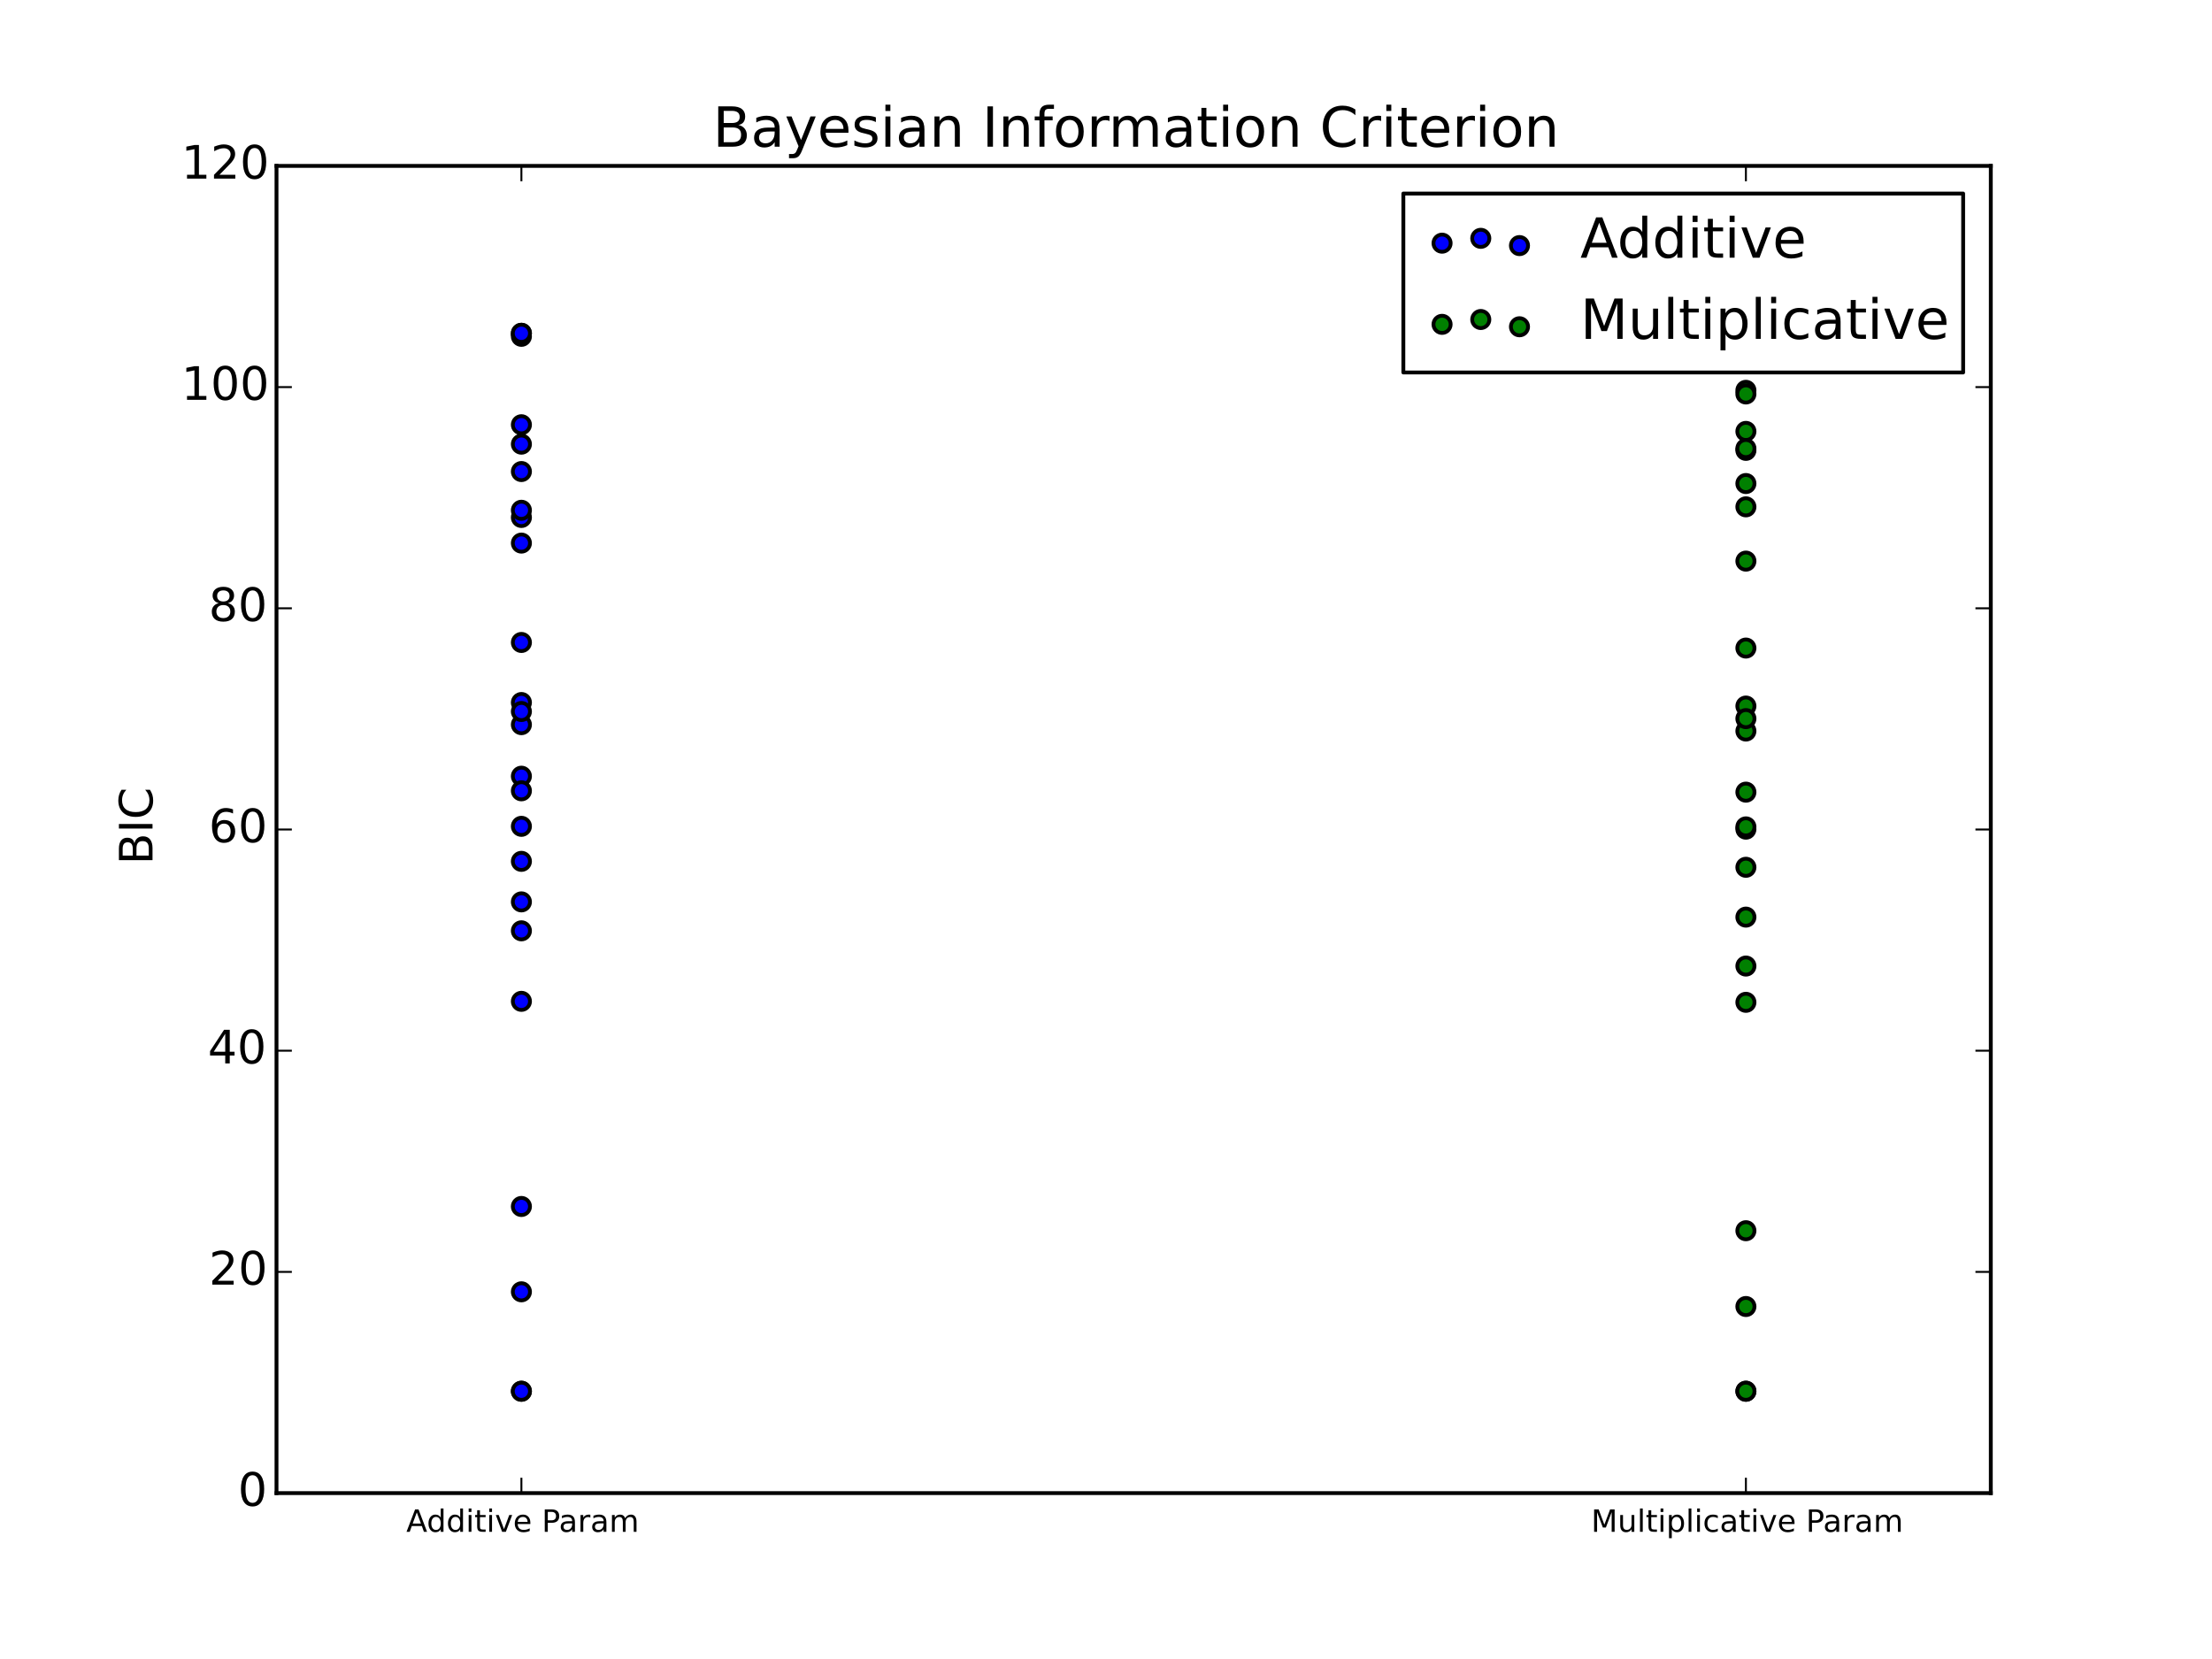 <?xml version="1.0" encoding="utf-8" standalone="no"?>
<!DOCTYPE svg PUBLIC "-//W3C//DTD SVG 1.1//EN"
  "http://www.w3.org/Graphics/SVG/1.1/DTD/svg11.dtd">
<!-- Created with matplotlib (http://matplotlib.org/) -->
<svg height="432pt" version="1.1" viewBox="0 0 576 432" width="576pt" xmlns="http://www.w3.org/2000/svg" xmlns:xlink="http://www.w3.org/1999/xlink">
 <defs>
  <style type="text/css">
*{stroke-linecap:butt;stroke-linejoin:round;}
  </style>
 </defs>
 <g id="figure_1">
  <g id="patch_1">
   <path d="
M0 432
L576 432
L576 0
L0 0
z
" style="fill:#ffffff;"/>
  </g>
  <g id="axes_1">
   <g id="patch_2">
    <path d="
M72 388.8
L518.4 388.8
L518.4 43.2
L72 43.2
z
" style="fill:#ffffff;"/>
   </g>
   <g id="PathCollection_1">
    <defs>
     <path d="
M0 2.236
C0.593 2.236 1.162 2 1.581 1.581
C2 1.162 2.236 0.593 2.236 0
C2.236 -0.593 2 -1.162 1.581 -1.581
C1.162 -2 0.593 -2.236 0 -2.236
C-0.593 -2.236 -1.162 -2 -1.581 -1.581
C-2 -1.162 -2.236 -0.593 -2.236 0
C-2.236 0.593 -2 1.162 -1.581 1.581
C-1.162 2 -0.593 2.236 0 2.236
z
" id="m892ea4c8d5" style="stroke:#000000;"/>
    </defs>
    <g clip-path="url(#p7ff5b81e1d)">
     <use style="fill:#0000ff;stroke:#000000;" x="135.771" xlink:href="#m892ea4c8d5" y="115.655"/>
     <use style="fill:#0000ff;stroke:#000000;" x="135.771" xlink:href="#m892ea4c8d5" y="224.293"/>
     <use style="fill:#0000ff;stroke:#000000;" x="135.771" xlink:href="#m892ea4c8d5" y="234.848"/>
     <use style="fill:#0000ff;stroke:#000000;" x="135.771" xlink:href="#m892ea4c8d5" y="86.79"/>
     <use style="fill:#0000ff;stroke:#000000;" x="135.771" xlink:href="#m892ea4c8d5" y="202.123"/>
     <use style="fill:#0000ff;stroke:#000000;" x="135.771" xlink:href="#m892ea4c8d5" y="362.274"/>
     <use style="fill:#0000ff;stroke:#000000;" x="135.771" xlink:href="#m892ea4c8d5" y="182.935"/>
     <use style="fill:#0000ff;stroke:#000000;" x="135.771" xlink:href="#m892ea4c8d5" y="110.603"/>
     <use style="fill:#0000ff;stroke:#000000;" x="135.771" xlink:href="#m892ea4c8d5" y="134.746"/>
     <use style="fill:#0000ff;stroke:#000000;" x="135.771" xlink:href="#m892ea4c8d5" y="122.789"/>
     <use style="fill:#0000ff;stroke:#000000;" x="135.771" xlink:href="#m892ea4c8d5" y="87.576"/>
     <use style="fill:#0000ff;stroke:#000000;" x="135.771" xlink:href="#m892ea4c8d5" y="141.419"/>
     <use style="fill:#0000ff;stroke:#000000;" x="135.771" xlink:href="#m892ea4c8d5" y="86.79"/>
     <use style="fill:#0000ff;stroke:#000000;" x="135.771" xlink:href="#m892ea4c8d5" y="188.697"/>
     <use style="fill:#0000ff;stroke:#000000;" x="135.771" xlink:href="#m892ea4c8d5" y="215.173"/>
     <use style="fill:#0000ff;stroke:#000000;" x="135.771" xlink:href="#m892ea4c8d5" y="205.922"/>
     <use style="fill:#0000ff;stroke:#000000;" x="135.771" xlink:href="#m892ea4c8d5" y="132.872"/>
     <use style="fill:#0000ff;stroke:#000000;" x="135.771" xlink:href="#m892ea4c8d5" y="185.273"/>
     <use style="fill:#0000ff;stroke:#000000;" x="135.771" xlink:href="#m892ea4c8d5" y="336.383"/>
     <use style="fill:#0000ff;stroke:#000000;" x="135.771" xlink:href="#m892ea4c8d5" y="362.274"/>
     <use style="fill:#0000ff;stroke:#000000;" x="135.771" xlink:href="#m892ea4c8d5" y="242.383"/>
     <use style="fill:#0000ff;stroke:#000000;" x="135.771" xlink:href="#m892ea4c8d5" y="260.745"/>
     <use style="fill:#0000ff;stroke:#000000;" x="135.771" xlink:href="#m892ea4c8d5" y="314.162"/>
     <use style="fill:#0000ff;stroke:#000000;" x="135.771" xlink:href="#m892ea4c8d5" y="167.296"/>
    </g>
   </g>
   <g id="PathCollection_2">
    <defs>
     <path d="
M0 2.236
C0.593 2.236 1.162 2 1.581 1.581
C2 1.162 2.236 0.593 2.236 0
C2.236 -0.593 2 -1.162 1.581 -1.581
C1.162 -2 0.593 -2.236 0 -2.236
C-0.593 -2.236 -1.162 -2 -1.581 -1.581
C-2 -1.162 -2.236 -0.593 -2.236 0
C-2.236 0.593 -2 1.162 -1.581 1.581
C-1.162 2 -0.593 2.236 0 2.236
z
" id="mca55ae7786" style="stroke:#000000;"/>
    </defs>
    <g clip-path="url(#p7ff5b81e1d)">
     <use style="fill:#008000;stroke:#000000;" x="454.629" xlink:href="#mca55ae7786" y="117.275"/>
     <use style="fill:#008000;stroke:#000000;" x="454.629" xlink:href="#mca55ae7786" y="225.838"/>
     <use style="fill:#008000;stroke:#000000;" x="454.629" xlink:href="#mca55ae7786" y="238.814"/>
     <use style="fill:#008000;stroke:#000000;" x="454.629" xlink:href="#mca55ae7786" y="86.79"/>
     <use style="fill:#008000;stroke:#000000;" x="454.629" xlink:href="#mca55ae7786" y="215.909"/>
     <use style="fill:#008000;stroke:#000000;" x="454.629" xlink:href="#mca55ae7786" y="362.274"/>
     <use style="fill:#008000;stroke:#000000;" x="454.629" xlink:href="#mca55ae7786" y="183.856"/>
     <use style="fill:#008000;stroke:#000000;" x="454.629" xlink:href="#mca55ae7786" y="112.335"/>
     <use style="fill:#008000;stroke:#000000;" x="454.629" xlink:href="#mca55ae7786" y="206.275"/>
     <use style="fill:#008000;stroke:#000000;" x="454.629" xlink:href="#mca55ae7786" y="125.912"/>
     <use style="fill:#008000;stroke:#000000;" x="454.629" xlink:href="#mca55ae7786" y="116.798"/>
     <use style="fill:#008000;stroke:#000000;" x="454.629" xlink:href="#mca55ae7786" y="131.979"/>
     <use style="fill:#008000;stroke:#000000;" x="454.629" xlink:href="#mca55ae7786" y="101.642"/>
     <use style="fill:#008000;stroke:#000000;" x="454.629" xlink:href="#mca55ae7786" y="190.359"/>
     <use style="fill:#008000;stroke:#000000;" x="454.629" xlink:href="#mca55ae7786" y="215.319"/>
     <use style="fill:#008000;stroke:#000000;" x="454.629" xlink:href="#mca55ae7786" y="146.113"/>
     <use style="fill:#008000;stroke:#000000;" x="454.629" xlink:href="#mca55ae7786" y="102.59"/>
     <use style="fill:#008000;stroke:#000000;" x="454.629" xlink:href="#mca55ae7786" y="187.126"/>
     <use style="fill:#008000;stroke:#000000;" x="454.629" xlink:href="#mca55ae7786" y="340.212"/>
     <use style="fill:#008000;stroke:#000000;" x="454.629" xlink:href="#mca55ae7786" y="362.274"/>
     <use style="fill:#008000;stroke:#000000;" x="454.629" xlink:href="#mca55ae7786" y="251.557"/>
     <use style="fill:#008000;stroke:#000000;" x="454.629" xlink:href="#mca55ae7786" y="261.001"/>
     <use style="fill:#008000;stroke:#000000;" x="454.629" xlink:href="#mca55ae7786" y="320.477"/>
     <use style="fill:#008000;stroke:#000000;" x="454.629" xlink:href="#mca55ae7786" y="168.754"/>
    </g>
   </g>
   <g id="patch_3">
    <path d="
M72 43.2
L518.4 43.2" style="fill:none;stroke:#000000;stroke-linecap:square;stroke-linejoin:miter;"/>
   </g>
   <g id="patch_4">
    <path d="
M518.4 388.8
L518.4 43.2" style="fill:none;stroke:#000000;stroke-linecap:square;stroke-linejoin:miter;"/>
   </g>
   <g id="patch_5">
    <path d="
M72 388.8
L518.4 388.8" style="fill:none;stroke:#000000;stroke-linecap:square;stroke-linejoin:miter;"/>
   </g>
   <g id="patch_6">
    <path d="
M72 388.8
L72 43.2" style="fill:none;stroke:#000000;stroke-linecap:square;stroke-linejoin:miter;"/>
   </g>
   <g id="matplotlib.axis_1">
    <g id="xtick_1">
     <g id="line2d_1">
      <defs>
       <path d="
M0 0
L0 -4" id="m93b0483c22" style="stroke:#000000;stroke-width:0.5;"/>
      </defs>
      <g>
       <use style="stroke:#000000;stroke-width:0.5;" x="135.771" xlink:href="#m93b0483c22" y="388.8"/>
      </g>
     </g>
     <g id="line2d_2">
      <defs>
       <path d="
M0 0
L0 4" id="m741efc42ff" style="stroke:#000000;stroke-width:0.5;"/>
      </defs>
      <g>
       <use style="stroke:#000000;stroke-width:0.5;" x="135.771" xlink:href="#m741efc42ff" y="43.2"/>
      </g>
     </g>
     <g id="text_1">
      <!-- Additive Param -->
      <defs>
       <path id="BitstreamVeraSans-Roman-20"/>
       <path d="
M41.109 46.297
Q39.594 47.172 37.812 47.578
Q36.031 48 33.891 48
Q26.266 48 22.188 43.047
Q18.109 38.094 18.109 28.812
L18.109 0
L9.078 0
L9.078 54.688
L18.109 54.688
L18.109 46.188
Q20.953 51.172 25.484 53.578
Q30.031 56 36.531 56
Q37.453 56 38.578 55.875
Q39.703 55.766 41.062 55.516
z
" id="BitstreamVeraSans-Roman-72"/>
       <path d="
M19.672 64.797
L19.672 37.406
L32.078 37.406
Q38.969 37.406 42.719 40.969
Q46.484 44.531 46.484 51.125
Q46.484 57.672 42.719 61.234
Q38.969 64.797 32.078 64.797
z

M9.812 72.906
L32.078 72.906
Q44.344 72.906 50.609 67.359
Q56.891 61.812 56.891 51.125
Q56.891 40.328 50.609 34.812
Q44.344 29.297 32.078 29.297
L19.672 29.297
L19.672 0
L9.812 0
z
" id="BitstreamVeraSans-Roman-50"/>
       <path d="
M56.203 29.594
L56.203 25.203
L14.891 25.203
Q15.484 15.922 20.484 11.062
Q25.484 6.203 34.422 6.203
Q39.594 6.203 44.453 7.469
Q49.312 8.734 54.109 11.281
L54.109 2.781
Q49.266 0.734 44.188 -0.344
Q39.109 -1.422 33.891 -1.422
Q20.797 -1.422 13.156 6.188
Q5.516 13.812 5.516 26.812
Q5.516 40.234 12.766 48.109
Q20.016 56 32.328 56
Q43.359 56 49.781 48.891
Q56.203 41.797 56.203 29.594
M47.219 32.234
Q47.125 39.594 43.094 43.984
Q39.062 48.391 32.422 48.391
Q24.906 48.391 20.391 44.141
Q15.875 39.891 15.188 32.172
z
" id="BitstreamVeraSans-Roman-65"/>
       <path d="
M9.422 54.688
L18.406 54.688
L18.406 0
L9.422 0
z

M9.422 75.984
L18.406 75.984
L18.406 64.594
L9.422 64.594
z
" id="BitstreamVeraSans-Roman-69"/>
       <path d="
M34.188 63.188
L20.797 26.906
L47.609 26.906
z

M28.609 72.906
L39.797 72.906
L67.578 0
L57.328 0
L50.688 18.703
L17.828 18.703
L11.188 0
L0.781 0
z
" id="BitstreamVeraSans-Roman-41"/>
       <path d="
M52 44.188
Q55.375 50.25 60.062 53.125
Q64.75 56 71.094 56
Q79.641 56 84.281 50.016
Q88.922 44.047 88.922 33.016
L88.922 0
L79.891 0
L79.891 32.719
Q79.891 40.578 77.094 44.375
Q74.312 48.188 68.609 48.188
Q61.625 48.188 57.562 43.547
Q53.516 38.922 53.516 30.906
L53.516 0
L44.484 0
L44.484 32.719
Q44.484 40.625 41.703 44.406
Q38.922 48.188 33.109 48.188
Q26.219 48.188 22.156 43.531
Q18.109 38.875 18.109 30.906
L18.109 0
L9.078 0
L9.078 54.688
L18.109 54.688
L18.109 46.188
Q21.188 51.219 25.484 53.609
Q29.781 56 35.688 56
Q41.656 56 45.828 52.969
Q50 49.953 52 44.188" id="BitstreamVeraSans-Roman-6d"/>
       <path d="
M2.984 54.688
L12.5 54.688
L29.594 8.797
L46.688 54.688
L56.203 54.688
L35.688 0
L23.484 0
z
" id="BitstreamVeraSans-Roman-76"/>
       <path d="
M45.406 46.391
L45.406 75.984
L54.391 75.984
L54.391 0
L45.406 0
L45.406 8.203
Q42.578 3.328 38.25 0.953
Q33.938 -1.422 27.875 -1.422
Q17.969 -1.422 11.734 6.484
Q5.516 14.406 5.516 27.297
Q5.516 40.188 11.734 48.094
Q17.969 56 27.875 56
Q33.938 56 38.25 53.625
Q42.578 51.266 45.406 46.391
M14.797 27.297
Q14.797 17.391 18.875 11.75
Q22.953 6.109 30.078 6.109
Q37.203 6.109 41.297 11.75
Q45.406 17.391 45.406 27.297
Q45.406 37.203 41.297 42.844
Q37.203 48.484 30.078 48.484
Q22.953 48.484 18.875 42.844
Q14.797 37.203 14.797 27.297" id="BitstreamVeraSans-Roman-64"/>
       <path d="
M18.312 70.219
L18.312 54.688
L36.812 54.688
L36.812 47.703
L18.312 47.703
L18.312 18.016
Q18.312 11.328 20.141 9.422
Q21.969 7.516 27.594 7.516
L36.812 7.516
L36.812 0
L27.594 0
Q17.188 0 13.234 3.875
Q9.281 7.766 9.281 18.016
L9.281 47.703
L2.688 47.703
L2.688 54.688
L9.281 54.688
L9.281 70.219
z
" id="BitstreamVeraSans-Roman-74"/>
       <path d="
M34.281 27.484
Q23.391 27.484 19.188 25
Q14.984 22.516 14.984 16.5
Q14.984 11.719 18.141 8.906
Q21.297 6.109 26.703 6.109
Q34.188 6.109 38.703 11.406
Q43.219 16.703 43.219 25.484
L43.219 27.484
z

M52.203 31.203
L52.203 0
L43.219 0
L43.219 8.297
Q40.141 3.328 35.547 0.953
Q30.953 -1.422 24.312 -1.422
Q15.922 -1.422 10.953 3.297
Q6 8.016 6 15.922
Q6 25.141 12.172 29.828
Q18.359 34.516 30.609 34.516
L43.219 34.516
L43.219 35.406
Q43.219 41.609 39.141 45
Q35.062 48.391 27.688 48.391
Q23 48.391 18.547 47.266
Q14.109 46.141 10.016 43.891
L10.016 52.203
Q14.938 54.109 19.578 55.047
Q24.219 56 28.609 56
Q40.484 56 46.344 49.844
Q52.203 43.703 52.203 31.203" id="BitstreamVeraSans-Roman-61"/>
      </defs>
      <g transform="translate(105.8 398.879)scale(0.08 -0.08)">
       <use xlink:href="#BitstreamVeraSans-Roman-41"/>
       <use x="66.658" xlink:href="#BitstreamVeraSans-Roman-64"/>
       <use x="130.135" xlink:href="#BitstreamVeraSans-Roman-64"/>
       <use x="193.611" xlink:href="#BitstreamVeraSans-Roman-69"/>
       <use x="221.395" xlink:href="#BitstreamVeraSans-Roman-74"/>
       <use x="260.604" xlink:href="#BitstreamVeraSans-Roman-69"/>
       <use x="288.387" xlink:href="#BitstreamVeraSans-Roman-76"/>
       <use x="347.566" xlink:href="#BitstreamVeraSans-Roman-65"/>
       <use x="409.09" xlink:href="#BitstreamVeraSans-Roman-20"/>
       <use x="440.877" xlink:href="#BitstreamVeraSans-Roman-50"/>
       <use x="496.68" xlink:href="#BitstreamVeraSans-Roman-61"/>
       <use x="557.959" xlink:href="#BitstreamVeraSans-Roman-72"/>
       <use x="599.072" xlink:href="#BitstreamVeraSans-Roman-61"/>
       <use x="660.352" xlink:href="#BitstreamVeraSans-Roman-6d"/>
      </g>
     </g>
    </g>
    <g id="xtick_2">
     <g id="line2d_3">
      <g>
       <use style="stroke:#000000;stroke-width:0.5;" x="454.629" xlink:href="#m93b0483c22" y="388.8"/>
      </g>
     </g>
     <g id="line2d_4">
      <g>
       <use style="stroke:#000000;stroke-width:0.5;" x="454.629" xlink:href="#m741efc42ff" y="43.2"/>
      </g>
     </g>
     <g id="text_2">
      <!-- Multiplicative Param -->
      <defs>
       <path d="
M48.781 52.594
L48.781 44.188
Q44.969 46.297 41.141 47.344
Q37.312 48.391 33.406 48.391
Q24.656 48.391 19.812 42.844
Q14.984 37.312 14.984 27.297
Q14.984 17.281 19.812 11.734
Q24.656 6.203 33.406 6.203
Q37.312 6.203 41.141 7.25
Q44.969 8.297 48.781 10.406
L48.781 2.094
Q45.016 0.344 40.984 -0.531
Q36.969 -1.422 32.422 -1.422
Q20.062 -1.422 12.781 6.344
Q5.516 14.109 5.516 27.297
Q5.516 40.672 12.859 48.328
Q20.219 56 33.016 56
Q37.156 56 41.109 55.141
Q45.062 54.297 48.781 52.594" id="BitstreamVeraSans-Roman-63"/>
       <path d="
M8.5 21.578
L8.5 54.688
L17.484 54.688
L17.484 21.922
Q17.484 14.156 20.5 10.266
Q23.531 6.391 29.594 6.391
Q36.859 6.391 41.078 11.031
Q45.312 15.672 45.312 23.688
L45.312 54.688
L54.297 54.688
L54.297 0
L45.312 0
L45.312 8.406
Q42.047 3.422 37.719 1
Q33.406 -1.422 27.688 -1.422
Q18.266 -1.422 13.375 4.438
Q8.5 10.297 8.5 21.578" id="BitstreamVeraSans-Roman-75"/>
       <path d="
M9.812 72.906
L24.516 72.906
L43.109 23.297
L61.812 72.906
L76.516 72.906
L76.516 0
L66.891 0
L66.891 64.016
L48.094 14.016
L38.188 14.016
L19.391 64.016
L19.391 0
L9.812 0
z
" id="BitstreamVeraSans-Roman-4d"/>
       <path d="
M18.109 8.203
L18.109 -20.797
L9.078 -20.797
L9.078 54.688
L18.109 54.688
L18.109 46.391
Q20.953 51.266 25.266 53.625
Q29.594 56 35.594 56
Q45.562 56 51.781 48.094
Q58.016 40.188 58.016 27.297
Q58.016 14.406 51.781 6.484
Q45.562 -1.422 35.594 -1.422
Q29.594 -1.422 25.266 0.953
Q20.953 3.328 18.109 8.203
M48.688 27.297
Q48.688 37.203 44.609 42.844
Q40.531 48.484 33.406 48.484
Q26.266 48.484 22.188 42.844
Q18.109 37.203 18.109 27.297
Q18.109 17.391 22.188 11.75
Q26.266 6.109 33.406 6.109
Q40.531 6.109 44.609 11.75
Q48.688 17.391 48.688 27.297" id="BitstreamVeraSans-Roman-70"/>
       <path d="
M9.422 75.984
L18.406 75.984
L18.406 0
L9.422 0
z
" id="BitstreamVeraSans-Roman-6c"/>
      </defs>
      <g transform="translate(414.324 398.879)scale(0.08 -0.08)">
       <use xlink:href="#BitstreamVeraSans-Roman-4d"/>
       <use x="86.279" xlink:href="#BitstreamVeraSans-Roman-75"/>
       <use x="149.658" xlink:href="#BitstreamVeraSans-Roman-6c"/>
       <use x="177.441" xlink:href="#BitstreamVeraSans-Roman-74"/>
       <use x="216.65" xlink:href="#BitstreamVeraSans-Roman-69"/>
       <use x="244.434" xlink:href="#BitstreamVeraSans-Roman-70"/>
       <use x="307.91" xlink:href="#BitstreamVeraSans-Roman-6c"/>
       <use x="335.693" xlink:href="#BitstreamVeraSans-Roman-69"/>
       <use x="363.477" xlink:href="#BitstreamVeraSans-Roman-63"/>
       <use x="418.457" xlink:href="#BitstreamVeraSans-Roman-61"/>
       <use x="479.736" xlink:href="#BitstreamVeraSans-Roman-74"/>
       <use x="518.945" xlink:href="#BitstreamVeraSans-Roman-69"/>
       <use x="546.729" xlink:href="#BitstreamVeraSans-Roman-76"/>
       <use x="605.908" xlink:href="#BitstreamVeraSans-Roman-65"/>
       <use x="667.432" xlink:href="#BitstreamVeraSans-Roman-20"/>
       <use x="699.219" xlink:href="#BitstreamVeraSans-Roman-50"/>
       <use x="755.021" xlink:href="#BitstreamVeraSans-Roman-61"/>
       <use x="816.301" xlink:href="#BitstreamVeraSans-Roman-72"/>
       <use x="857.414" xlink:href="#BitstreamVeraSans-Roman-61"/>
       <use x="918.693" xlink:href="#BitstreamVeraSans-Roman-6d"/>
      </g>
     </g>
    </g>
   </g>
   <g id="matplotlib.axis_2">
    <g id="ytick_1">
     <g id="line2d_5">
      <defs>
       <path d="
M0 0
L4 0" id="m728421d6d4" style="stroke:#000000;stroke-width:0.5;"/>
      </defs>
      <g>
       <use style="stroke:#000000;stroke-width:0.5;" x="72.0" xlink:href="#m728421d6d4" y="388.8"/>
      </g>
     </g>
     <g id="line2d_6">
      <defs>
       <path d="
M0 0
L-4 0" id="mcb0005524f" style="stroke:#000000;stroke-width:0.5;"/>
      </defs>
      <g>
       <use style="stroke:#000000;stroke-width:0.5;" x="518.4" xlink:href="#mcb0005524f" y="388.8"/>
      </g>
     </g>
     <g id="text_3">
      <!-- 0 -->
      <defs>
       <path d="
M31.781 66.406
Q24.172 66.406 20.328 58.906
Q16.5 51.422 16.5 36.375
Q16.5 21.391 20.328 13.891
Q24.172 6.391 31.781 6.391
Q39.453 6.391 43.281 13.891
Q47.125 21.391 47.125 36.375
Q47.125 51.422 43.281 58.906
Q39.453 66.406 31.781 66.406
M31.781 74.219
Q44.047 74.219 50.516 64.516
Q56.984 54.828 56.984 36.375
Q56.984 17.969 50.516 8.266
Q44.047 -1.422 31.781 -1.422
Q19.531 -1.422 13.062 8.266
Q6.594 17.969 6.594 36.375
Q6.594 54.828 13.062 64.516
Q19.531 74.219 31.781 74.219" id="BitstreamVeraSans-Roman-30"/>
      </defs>
      <g transform="translate(61.953 392.111)scale(0.12 -0.12)">
       <use xlink:href="#BitstreamVeraSans-Roman-30"/>
      </g>
     </g>
    </g>
    <g id="ytick_2">
     <g id="line2d_7">
      <g>
       <use style="stroke:#000000;stroke-width:0.5;" x="72.0" xlink:href="#m728421d6d4" y="331.2"/>
      </g>
     </g>
     <g id="line2d_8">
      <g>
       <use style="stroke:#000000;stroke-width:0.5;" x="518.4" xlink:href="#mcb0005524f" y="331.2"/>
      </g>
     </g>
     <g id="text_4">
      <!-- 20 -->
      <defs>
       <path d="
M19.188 8.297
L53.609 8.297
L53.609 0
L7.328 0
L7.328 8.297
Q12.938 14.109 22.625 23.891
Q32.328 33.688 34.812 36.531
Q39.547 41.844 41.422 45.531
Q43.312 49.219 43.312 52.781
Q43.312 58.594 39.234 62.25
Q35.156 65.922 28.609 65.922
Q23.969 65.922 18.812 64.312
Q13.672 62.703 7.812 59.422
L7.812 69.391
Q13.766 71.781 18.938 73
Q24.125 74.219 28.422 74.219
Q39.75 74.219 46.484 68.547
Q53.219 62.891 53.219 53.422
Q53.219 48.922 51.531 44.891
Q49.859 40.875 45.406 35.406
Q44.188 33.984 37.641 27.219
Q31.109 20.453 19.188 8.297" id="BitstreamVeraSans-Roman-32"/>
      </defs>
      <g transform="translate(54.406 334.511)scale(0.12 -0.12)">
       <use xlink:href="#BitstreamVeraSans-Roman-32"/>
       <use x="63.623" xlink:href="#BitstreamVeraSans-Roman-30"/>
      </g>
     </g>
    </g>
    <g id="ytick_3">
     <g id="line2d_9">
      <g>
       <use style="stroke:#000000;stroke-width:0.5;" x="72.0" xlink:href="#m728421d6d4" y="273.6"/>
      </g>
     </g>
     <g id="line2d_10">
      <g>
       <use style="stroke:#000000;stroke-width:0.5;" x="518.4" xlink:href="#mcb0005524f" y="273.6"/>
      </g>
     </g>
     <g id="text_5">
      <!-- 40 -->
      <defs>
       <path d="
M37.797 64.312
L12.891 25.391
L37.797 25.391
z

M35.203 72.906
L47.609 72.906
L47.609 25.391
L58.016 25.391
L58.016 17.188
L47.609 17.188
L47.609 0
L37.797 0
L37.797 17.188
L4.891 17.188
L4.891 26.703
z
" id="BitstreamVeraSans-Roman-34"/>
      </defs>
      <g transform="translate(54.114 276.911)scale(0.12 -0.12)">
       <use xlink:href="#BitstreamVeraSans-Roman-34"/>
       <use x="63.623" xlink:href="#BitstreamVeraSans-Roman-30"/>
      </g>
     </g>
    </g>
    <g id="ytick_4">
     <g id="line2d_11">
      <g>
       <use style="stroke:#000000;stroke-width:0.5;" x="72.0" xlink:href="#m728421d6d4" y="216.0"/>
      </g>
     </g>
     <g id="line2d_12">
      <g>
       <use style="stroke:#000000;stroke-width:0.5;" x="518.4" xlink:href="#mcb0005524f" y="216.0"/>
      </g>
     </g>
     <g id="text_6">
      <!-- 60 -->
      <defs>
       <path d="
M33.016 40.375
Q26.375 40.375 22.484 35.828
Q18.609 31.297 18.609 23.391
Q18.609 15.531 22.484 10.953
Q26.375 6.391 33.016 6.391
Q39.656 6.391 43.531 10.953
Q47.406 15.531 47.406 23.391
Q47.406 31.297 43.531 35.828
Q39.656 40.375 33.016 40.375
M52.594 71.297
L52.594 62.312
Q48.875 64.062 45.094 64.984
Q41.312 65.922 37.594 65.922
Q27.828 65.922 22.672 59.328
Q17.531 52.734 16.797 39.406
Q19.672 43.656 24.016 45.922
Q28.375 48.188 33.594 48.188
Q44.578 48.188 50.953 41.516
Q57.328 34.859 57.328 23.391
Q57.328 12.156 50.688 5.359
Q44.047 -1.422 33.016 -1.422
Q20.359 -1.422 13.672 8.266
Q6.984 17.969 6.984 36.375
Q6.984 53.656 15.188 63.938
Q23.391 74.219 37.203 74.219
Q40.922 74.219 44.703 73.484
Q48.484 72.75 52.594 71.297" id="BitstreamVeraSans-Roman-36"/>
      </defs>
      <g transform="translate(54.365 219.311)scale(0.12 -0.12)">
       <use xlink:href="#BitstreamVeraSans-Roman-36"/>
       <use x="63.623" xlink:href="#BitstreamVeraSans-Roman-30"/>
      </g>
     </g>
    </g>
    <g id="ytick_5">
     <g id="line2d_13">
      <g>
       <use style="stroke:#000000;stroke-width:0.5;" x="72.0" xlink:href="#m728421d6d4" y="158.4"/>
      </g>
     </g>
     <g id="line2d_14">
      <g>
       <use style="stroke:#000000;stroke-width:0.5;" x="518.4" xlink:href="#mcb0005524f" y="158.4"/>
      </g>
     </g>
     <g id="text_7">
      <!-- 80 -->
      <defs>
       <path d="
M31.781 34.625
Q24.75 34.625 20.719 30.859
Q16.703 27.094 16.703 20.516
Q16.703 13.922 20.719 10.156
Q24.75 6.391 31.781 6.391
Q38.812 6.391 42.859 10.172
Q46.922 13.969 46.922 20.516
Q46.922 27.094 42.891 30.859
Q38.875 34.625 31.781 34.625
M21.922 38.812
Q15.578 40.375 12.031 44.719
Q8.5 49.078 8.5 55.328
Q8.5 64.062 14.719 69.141
Q20.953 74.219 31.781 74.219
Q42.672 74.219 48.875 69.141
Q55.078 64.062 55.078 55.328
Q55.078 49.078 51.531 44.719
Q48 40.375 41.703 38.812
Q48.828 37.156 52.797 32.312
Q56.781 27.484 56.781 20.516
Q56.781 9.906 50.312 4.234
Q43.844 -1.422 31.781 -1.422
Q19.734 -1.422 13.25 4.234
Q6.781 9.906 6.781 20.516
Q6.781 27.484 10.781 32.312
Q14.797 37.156 21.922 38.812
M18.312 54.391
Q18.312 48.734 21.844 45.562
Q25.391 42.391 31.781 42.391
Q38.141 42.391 41.719 45.562
Q45.312 48.734 45.312 54.391
Q45.312 60.062 41.719 63.234
Q38.141 66.406 31.781 66.406
Q25.391 66.406 21.844 63.234
Q18.312 60.062 18.312 54.391" id="BitstreamVeraSans-Roman-38"/>
      </defs>
      <g transform="translate(54.341 161.711)scale(0.12 -0.12)">
       <use xlink:href="#BitstreamVeraSans-Roman-38"/>
       <use x="63.623" xlink:href="#BitstreamVeraSans-Roman-30"/>
      </g>
     </g>
    </g>
    <g id="ytick_6">
     <g id="line2d_15">
      <g>
       <use style="stroke:#000000;stroke-width:0.5;" x="72.0" xlink:href="#m728421d6d4" y="100.8"/>
      </g>
     </g>
     <g id="line2d_16">
      <g>
       <use style="stroke:#000000;stroke-width:0.5;" x="518.4" xlink:href="#mcb0005524f" y="100.8"/>
      </g>
     </g>
     <g id="text_8">
      <!-- 100 -->
      <defs>
       <path d="
M12.406 8.297
L28.516 8.297
L28.516 63.922
L10.984 60.406
L10.984 69.391
L28.422 72.906
L38.281 72.906
L38.281 8.297
L54.391 8.297
L54.391 0
L12.406 0
z
" id="BitstreamVeraSans-Roman-31"/>
      </defs>
      <g transform="translate(47.21 104.111)scale(0.12 -0.12)">
       <use xlink:href="#BitstreamVeraSans-Roman-31"/>
       <use x="63.623" xlink:href="#BitstreamVeraSans-Roman-30"/>
       <use x="127.246" xlink:href="#BitstreamVeraSans-Roman-30"/>
      </g>
     </g>
    </g>
    <g id="ytick_7">
     <g id="line2d_17">
      <g>
       <use style="stroke:#000000;stroke-width:0.5;" x="72.0" xlink:href="#m728421d6d4" y="43.2"/>
      </g>
     </g>
     <g id="line2d_18">
      <g>
       <use style="stroke:#000000;stroke-width:0.5;" x="518.4" xlink:href="#mcb0005524f" y="43.2"/>
      </g>
     </g>
     <g id="text_9">
      <!-- 120 -->
      <g transform="translate(47.21 46.511)scale(0.12 -0.12)">
       <use xlink:href="#BitstreamVeraSans-Roman-31"/>
       <use x="63.623" xlink:href="#BitstreamVeraSans-Roman-32"/>
       <use x="127.246" xlink:href="#BitstreamVeraSans-Roman-30"/>
      </g>
     </g>
    </g>
    <g id="text_10">
     <!-- BIC -->
     <defs>
      <path d="
M64.406 67.281
L64.406 56.891
Q59.422 61.531 53.781 63.812
Q48.141 66.109 41.797 66.109
Q29.297 66.109 22.656 58.469
Q16.016 50.828 16.016 36.375
Q16.016 21.969 22.656 14.328
Q29.297 6.688 41.797 6.688
Q48.141 6.688 53.781 8.984
Q59.422 11.281 64.406 15.922
L64.406 5.609
Q59.234 2.094 53.438 0.328
Q47.656 -1.422 41.219 -1.422
Q24.656 -1.422 15.125 8.703
Q5.609 18.844 5.609 36.375
Q5.609 53.953 15.125 64.078
Q24.656 74.219 41.219 74.219
Q47.75 74.219 53.531 72.484
Q59.328 70.75 64.406 67.281" id="BitstreamVeraSans-Roman-43"/>
      <path d="
M19.672 34.812
L19.672 8.109
L35.5 8.109
Q43.453 8.109 47.281 11.406
Q51.125 14.703 51.125 21.484
Q51.125 28.328 47.281 31.562
Q43.453 34.812 35.5 34.812
z

M19.672 64.797
L19.672 42.828
L34.281 42.828
Q41.5 42.828 45.031 45.531
Q48.578 48.25 48.578 53.812
Q48.578 59.328 45.031 62.062
Q41.5 64.797 34.281 64.797
z

M9.812 72.906
L35.016 72.906
Q46.297 72.906 52.391 68.219
Q58.5 63.531 58.5 54.891
Q58.5 48.188 55.375 44.234
Q52.25 40.281 46.188 39.312
Q53.469 37.75 57.5 32.781
Q61.531 27.828 61.531 20.406
Q61.531 10.641 54.891 5.312
Q48.25 0 35.984 0
L9.812 0
z
" id="BitstreamVeraSans-Roman-42"/>
      <path d="
M9.812 72.906
L19.672 72.906
L19.672 0
L9.812 0
z
" id="BitstreamVeraSans-Roman-49"/>
     </defs>
     <g transform="translate(39.714 225.162)rotate(-90.0)scale(0.12 -0.12)">
      <use xlink:href="#BitstreamVeraSans-Roman-42"/>
      <use x="68.604" xlink:href="#BitstreamVeraSans-Roman-49"/>
      <use x="98.096" xlink:href="#BitstreamVeraSans-Roman-43"/>
     </g>
    </g>
   </g>
   <g id="text_11">
    <!-- Bayesian Information Criterion -->
    <defs>
     <path d="
M54.891 33.016
L54.891 0
L45.906 0
L45.906 32.719
Q45.906 40.484 42.875 44.328
Q39.844 48.188 33.797 48.188
Q26.516 48.188 22.312 43.547
Q18.109 38.922 18.109 30.906
L18.109 0
L9.078 0
L9.078 54.688
L18.109 54.688
L18.109 46.188
Q21.344 51.125 25.703 53.562
Q30.078 56 35.797 56
Q45.219 56 50.047 50.172
Q54.891 44.344 54.891 33.016" id="BitstreamVeraSans-Roman-6e"/>
     <path d="
M37.109 75.984
L37.109 68.5
L28.516 68.5
Q23.688 68.5 21.797 66.547
Q19.922 64.594 19.922 59.516
L19.922 54.688
L34.719 54.688
L34.719 47.703
L19.922 47.703
L19.922 0
L10.891 0
L10.891 47.703
L2.297 47.703
L2.297 54.688
L10.891 54.688
L10.891 58.5
Q10.891 67.625 15.141 71.797
Q19.391 75.984 28.609 75.984
z
" id="BitstreamVeraSans-Roman-66"/>
     <path d="
M44.281 53.078
L44.281 44.578
Q40.484 46.531 36.375 47.5
Q32.281 48.484 27.875 48.484
Q21.188 48.484 17.844 46.438
Q14.5 44.391 14.5 40.281
Q14.5 37.156 16.891 35.375
Q19.281 33.594 26.516 31.984
L29.594 31.297
Q39.156 29.25 43.188 25.516
Q47.219 21.781 47.219 15.094
Q47.219 7.469 41.188 3.016
Q35.156 -1.422 24.609 -1.422
Q20.219 -1.422 15.453 -0.562
Q10.688 0.297 5.422 2
L5.422 11.281
Q10.406 8.688 15.234 7.391
Q20.062 6.109 24.812 6.109
Q31.156 6.109 34.562 8.281
Q37.984 10.453 37.984 14.406
Q37.984 18.062 35.516 20.016
Q33.062 21.969 24.703 23.781
L21.578 24.516
Q13.234 26.266 9.516 29.906
Q5.812 33.547 5.812 39.891
Q5.812 47.609 11.281 51.797
Q16.75 56 26.812 56
Q31.781 56 36.172 55.266
Q40.578 54.547 44.281 53.078" id="BitstreamVeraSans-Roman-73"/>
     <path d="
M30.609 48.391
Q23.391 48.391 19.188 42.75
Q14.984 37.109 14.984 27.297
Q14.984 17.484 19.156 11.844
Q23.344 6.203 30.609 6.203
Q37.797 6.203 41.984 11.859
Q46.188 17.531 46.188 27.297
Q46.188 37.016 41.984 42.703
Q37.797 48.391 30.609 48.391
M30.609 56
Q42.328 56 49.016 48.375
Q55.719 40.766 55.719 27.297
Q55.719 13.875 49.016 6.219
Q42.328 -1.422 30.609 -1.422
Q18.844 -1.422 12.172 6.219
Q5.516 13.875 5.516 27.297
Q5.516 40.766 12.172 48.375
Q18.844 56 30.609 56" id="BitstreamVeraSans-Roman-6f"/>
     <path d="
M32.172 -5.078
Q28.375 -14.844 24.75 -17.812
Q21.141 -20.797 15.094 -20.797
L7.906 -20.797
L7.906 -13.281
L13.188 -13.281
Q16.891 -13.281 18.938 -11.516
Q21 -9.766 23.484 -3.219
L25.094 0.875
L2.984 54.688
L12.5 54.688
L29.594 11.922
L46.688 54.688
L56.203 54.688
z
" id="BitstreamVeraSans-Roman-79"/>
    </defs>
    <g transform="translate(185.617 38.2)scale(0.144 -0.144)">
     <use xlink:href="#BitstreamVeraSans-Roman-42"/>
     <use x="68.604" xlink:href="#BitstreamVeraSans-Roman-61"/>
     <use x="129.883" xlink:href="#BitstreamVeraSans-Roman-79"/>
     <use x="189.062" xlink:href="#BitstreamVeraSans-Roman-65"/>
     <use x="250.586" xlink:href="#BitstreamVeraSans-Roman-73"/>
     <use x="302.686" xlink:href="#BitstreamVeraSans-Roman-69"/>
     <use x="330.469" xlink:href="#BitstreamVeraSans-Roman-61"/>
     <use x="391.748" xlink:href="#BitstreamVeraSans-Roman-6e"/>
     <use x="455.127" xlink:href="#BitstreamVeraSans-Roman-20"/>
     <use x="486.914" xlink:href="#BitstreamVeraSans-Roman-49"/>
     <use x="516.406" xlink:href="#BitstreamVeraSans-Roman-6e"/>
     <use x="579.785" xlink:href="#BitstreamVeraSans-Roman-66"/>
     <use x="614.99" xlink:href="#BitstreamVeraSans-Roman-6f"/>
     <use x="676.172" xlink:href="#BitstreamVeraSans-Roman-72"/>
     <use x="715.535" xlink:href="#BitstreamVeraSans-Roman-6d"/>
     <use x="812.947" xlink:href="#BitstreamVeraSans-Roman-61"/>
     <use x="874.227" xlink:href="#BitstreamVeraSans-Roman-74"/>
     <use x="913.436" xlink:href="#BitstreamVeraSans-Roman-69"/>
     <use x="941.219" xlink:href="#BitstreamVeraSans-Roman-6f"/>
     <use x="1002.4" xlink:href="#BitstreamVeraSans-Roman-6e"/>
     <use x="1065.779" xlink:href="#BitstreamVeraSans-Roman-20"/>
     <use x="1097.566" xlink:href="#BitstreamVeraSans-Roman-43"/>
     <use x="1167.391" xlink:href="#BitstreamVeraSans-Roman-72"/>
     <use x="1208.504" xlink:href="#BitstreamVeraSans-Roman-69"/>
     <use x="1236.287" xlink:href="#BitstreamVeraSans-Roman-74"/>
     <use x="1275.496" xlink:href="#BitstreamVeraSans-Roman-65"/>
     <use x="1337.02" xlink:href="#BitstreamVeraSans-Roman-72"/>
     <use x="1378.133" xlink:href="#BitstreamVeraSans-Roman-69"/>
     <use x="1405.916" xlink:href="#BitstreamVeraSans-Roman-6f"/>
     <use x="1467.098" xlink:href="#BitstreamVeraSans-Roman-6e"/>
    </g>
   </g>
   <g id="legend_1">
    <g id="patch_7">
     <path d="
M365.429 96.993
L511.2 96.993
L511.2 50.4
L365.429 50.4
z
" style="fill:#ffffff;stroke:#000000;stroke-linejoin:miter;"/>
    </g>
    <g id="PathCollection_3">
     <path d="
M375.509 65.558
C376.102 65.558 376.671 65.322 377.09 64.903
C377.51 64.484 377.745 63.915 377.745 63.322
C377.745 62.729 377.51 62.16 377.09 61.741
C376.671 61.321 376.102 61.086 375.509 61.086
C374.916 61.086 374.347 61.321 373.928 61.741
C373.509 62.16 373.273 62.729 373.273 63.322
C373.273 63.915 373.509 64.484 373.928 64.903
C374.347 65.322 374.916 65.558 375.509 65.558
z
" style="fill:#0000ff;stroke:#000000;"/>
     <path d="
M385.589 64.298
C386.182 64.298 386.751 64.062 387.17 63.643
C387.59 63.224 387.825 62.655 387.825 62.062
C387.825 61.469 387.59 60.9 387.17 60.481
C386.751 60.061 386.182 59.826 385.589 59.826
C384.996 59.826 384.427 60.061 384.008 60.481
C383.589 60.9 383.353 61.469 383.353 62.062
C383.353 62.655 383.589 63.224 384.008 63.643
C384.427 64.062 384.996 64.298 385.589 64.298
z
" style="fill:#0000ff;stroke:#000000;"/>
     <path d="
M395.669 66.188
C396.262 66.188 396.831 65.952 397.25 65.533
C397.67 65.114 397.905 64.545 397.905 63.952
C397.905 63.359 397.67 62.79 397.25 62.371
C396.831 61.951 396.262 61.716 395.669 61.716
C395.076 61.716 394.507 61.951 394.088 62.371
C393.669 62.79 393.433 63.359 393.433 63.952
C393.433 64.545 393.669 65.114 394.088 65.533
C394.507 65.952 395.076 66.188 395.669 66.188
z
" style="fill:#0000ff;stroke:#000000;"/>
    </g>
    <g id="text_12">
     <!-- Additive -->
     <g transform="translate(411.509 67.102)scale(0.144 -0.144)">
      <use xlink:href="#BitstreamVeraSans-Roman-41"/>
      <use x="66.658" xlink:href="#BitstreamVeraSans-Roman-64"/>
      <use x="130.135" xlink:href="#BitstreamVeraSans-Roman-64"/>
      <use x="193.611" xlink:href="#BitstreamVeraSans-Roman-69"/>
      <use x="221.395" xlink:href="#BitstreamVeraSans-Roman-74"/>
      <use x="260.604" xlink:href="#BitstreamVeraSans-Roman-69"/>
      <use x="288.387" xlink:href="#BitstreamVeraSans-Roman-76"/>
      <use x="347.566" xlink:href="#BitstreamVeraSans-Roman-65"/>
     </g>
    </g>
    <g id="PathCollection_4">
     <path d="
M375.509 86.694
C376.102 86.694 376.671 86.459 377.09 86.039
C377.51 85.62 377.745 85.051 377.745 84.458
C377.745 83.865 377.51 83.296 377.09 82.877
C376.671 82.458 376.102 82.222 375.509 82.222
C374.916 82.222 374.347 82.458 373.928 82.877
C373.509 83.296 373.273 83.865 373.273 84.458
C373.273 85.051 373.509 85.62 373.928 86.039
C374.347 86.459 374.916 86.694 375.509 86.694
z
" style="fill:#008000;stroke:#000000;"/>
     <path d="
M385.589 85.434
C386.182 85.434 386.751 85.199 387.17 84.779
C387.59 84.36 387.825 83.791 387.825 83.198
C387.825 82.605 387.59 82.036 387.17 81.617
C386.751 81.198 386.182 80.962 385.589 80.962
C384.996 80.962 384.427 81.198 384.008 81.617
C383.589 82.036 383.353 82.605 383.353 83.198
C383.353 83.791 383.589 84.36 384.008 84.779
C384.427 85.199 384.996 85.434 385.589 85.434
z
" style="fill:#008000;stroke:#000000;"/>
     <path d="
M395.669 87.324
C396.262 87.324 396.831 87.089 397.25 86.669
C397.67 86.25 397.905 85.681 397.905 85.088
C397.905 84.495 397.67 83.926 397.25 83.507
C396.831 83.088 396.262 82.852 395.669 82.852
C395.076 82.852 394.507 83.088 394.088 83.507
C393.669 83.926 393.433 84.495 393.433 85.088
C393.433 85.681 393.669 86.25 394.088 86.669
C394.507 87.089 395.076 87.324 395.669 87.324
z
" style="fill:#008000;stroke:#000000;"/>
    </g>
    <g id="text_13">
     <!-- Multiplicative -->
     <g transform="translate(411.509 88.238)scale(0.144 -0.144)">
      <use xlink:href="#BitstreamVeraSans-Roman-4d"/>
      <use x="86.279" xlink:href="#BitstreamVeraSans-Roman-75"/>
      <use x="149.658" xlink:href="#BitstreamVeraSans-Roman-6c"/>
      <use x="177.441" xlink:href="#BitstreamVeraSans-Roman-74"/>
      <use x="216.65" xlink:href="#BitstreamVeraSans-Roman-69"/>
      <use x="244.434" xlink:href="#BitstreamVeraSans-Roman-70"/>
      <use x="307.91" xlink:href="#BitstreamVeraSans-Roman-6c"/>
      <use x="335.693" xlink:href="#BitstreamVeraSans-Roman-69"/>
      <use x="363.477" xlink:href="#BitstreamVeraSans-Roman-63"/>
      <use x="418.457" xlink:href="#BitstreamVeraSans-Roman-61"/>
      <use x="479.736" xlink:href="#BitstreamVeraSans-Roman-74"/>
      <use x="518.945" xlink:href="#BitstreamVeraSans-Roman-69"/>
      <use x="546.729" xlink:href="#BitstreamVeraSans-Roman-76"/>
      <use x="605.908" xlink:href="#BitstreamVeraSans-Roman-65"/>
     </g>
    </g>
   </g>
  </g>
 </g>
 <defs>
  <clipPath id="p7ff5b81e1d">
   <rect height="345.6" width="446.4" x="72.0" y="43.2"/>
  </clipPath>
 </defs>
</svg>
